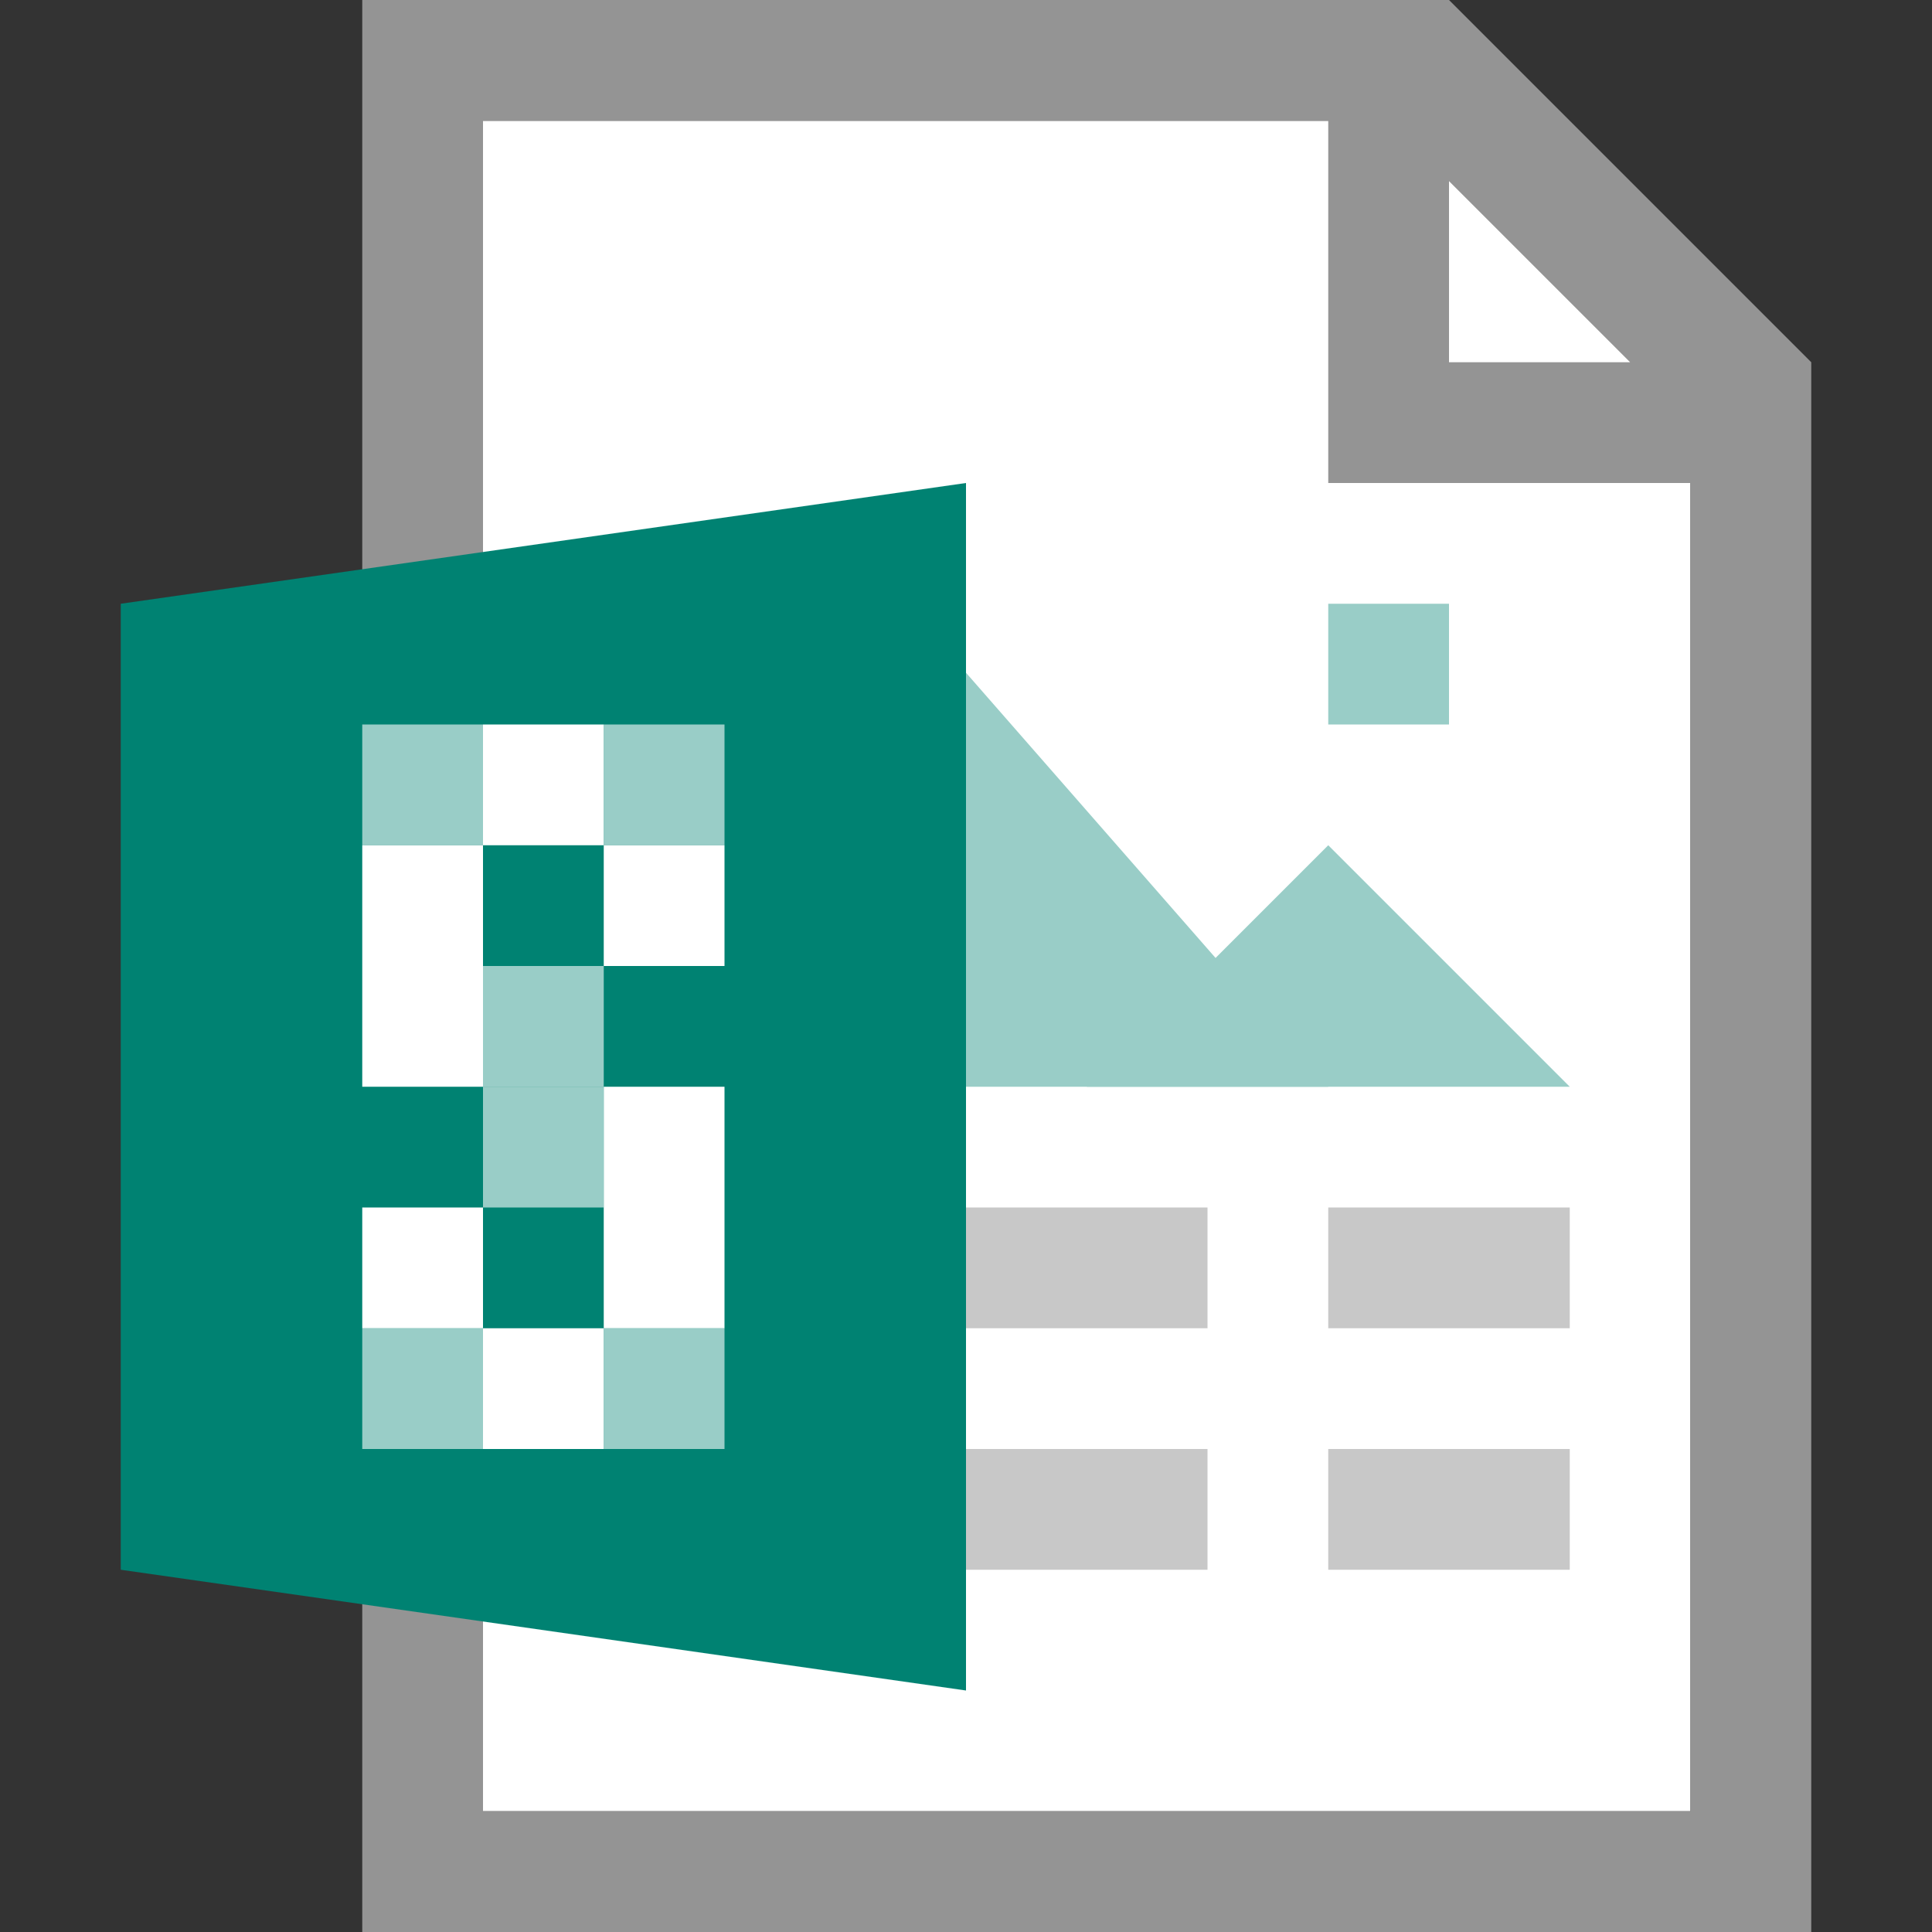 <?xml version="1.0" encoding="utf-8"?>
<!-- Generator: Adobe Illustrator 21.1.0, SVG Export Plug-In . SVG Version: 6.00 Build 0)  -->
<svg version="1.1" xmlns="http://www.w3.org/2000/svg" xmlns:xlink="http://www.w3.org/1999/xlink" x="0px" y="0px"
	 viewBox="0 0 16 16" enable-background="new 0 0 16 16" xml:space="preserve">
<rect x="0" y="0" width="16" height="16" fill="#333333" stroke="none"/>
<g id="TEMPLATE" display="none">
	<g display="inline">
		<path fill="#D0D0D0" d="M16,0v16H0V0H16 M17-1h-1H0h-1v1v16v1h1h16h1v-1V0V-1L17-1z"/>
	</g>
</g>
<g id="ICONS">
	<polygon fill="#FFFFFF" points="14,15 4,15 4,1 12,1 14,3 	"/>
	<polygon fill="#99CDC7" points="7.5,5 4,9 11,9 	"/>
	<path fill="#949494" d="M12,0H3v16h12V3L12,0z M12,1.5L13.5,3H12V1.5z M14,15H4V1h7v3h3V15z"/>
	<polygon fill="#008272" points="1,5 8,4 8,14 1,13 	"/>
	<rect x="8" y="10" fill="#C8C8C8" width="2" height="1"/>
	<rect x="8" y="12" fill="#C8C8C8" width="2" height="1"/>
	<rect x="11" y="10" fill="#C8C8C8" width="2" height="1"/>
	<rect x="11" y="12" fill="#C8C8C8" width="2" height="1"/>
	<g>
		<rect x="3" y="7" fill="#FFFFFF" width="1" height="2"/>
		<rect x="5" y="7" fill="#FFFFFF" width="1" height="1"/>
		<rect x="3" y="10" fill="#FFFFFF" width="1" height="1"/>
		<rect x="5" y="9" fill="#FFFFFF" width="1" height="2"/>
		<rect x="4" y="8" opacity="0.6" fill="#FFFFFF" width="1" height="1"/>
		<rect x="3" y="6" opacity="0.6" fill="#FFFFFF" width="1" height="1"/>
		<rect x="5" y="6" opacity="0.6" fill="#FFFFFF" width="1" height="1"/>
		<rect x="3" y="11" opacity="0.6" fill="#FFFFFF" width="1" height="1"/>
		<rect x="5" y="11" opacity="0.6" fill="#FFFFFF" width="1" height="1"/>
		<rect x="4" y="9" opacity="0.6" fill="#FFFFFF" width="1" height="1"/>
		<rect x="4" y="6" fill="#FFFFFF" width="1" height="1"/>
		<rect x="4" y="11" fill="#FFFFFF" width="1" height="1"/>
	</g>
	<rect x="11" y="5" fill="#99CDC7" width="1" height="1"/>
	<polygon fill="#99CDC7" points="11,7 9,9 13,9 	"/>
</g>
</svg>
